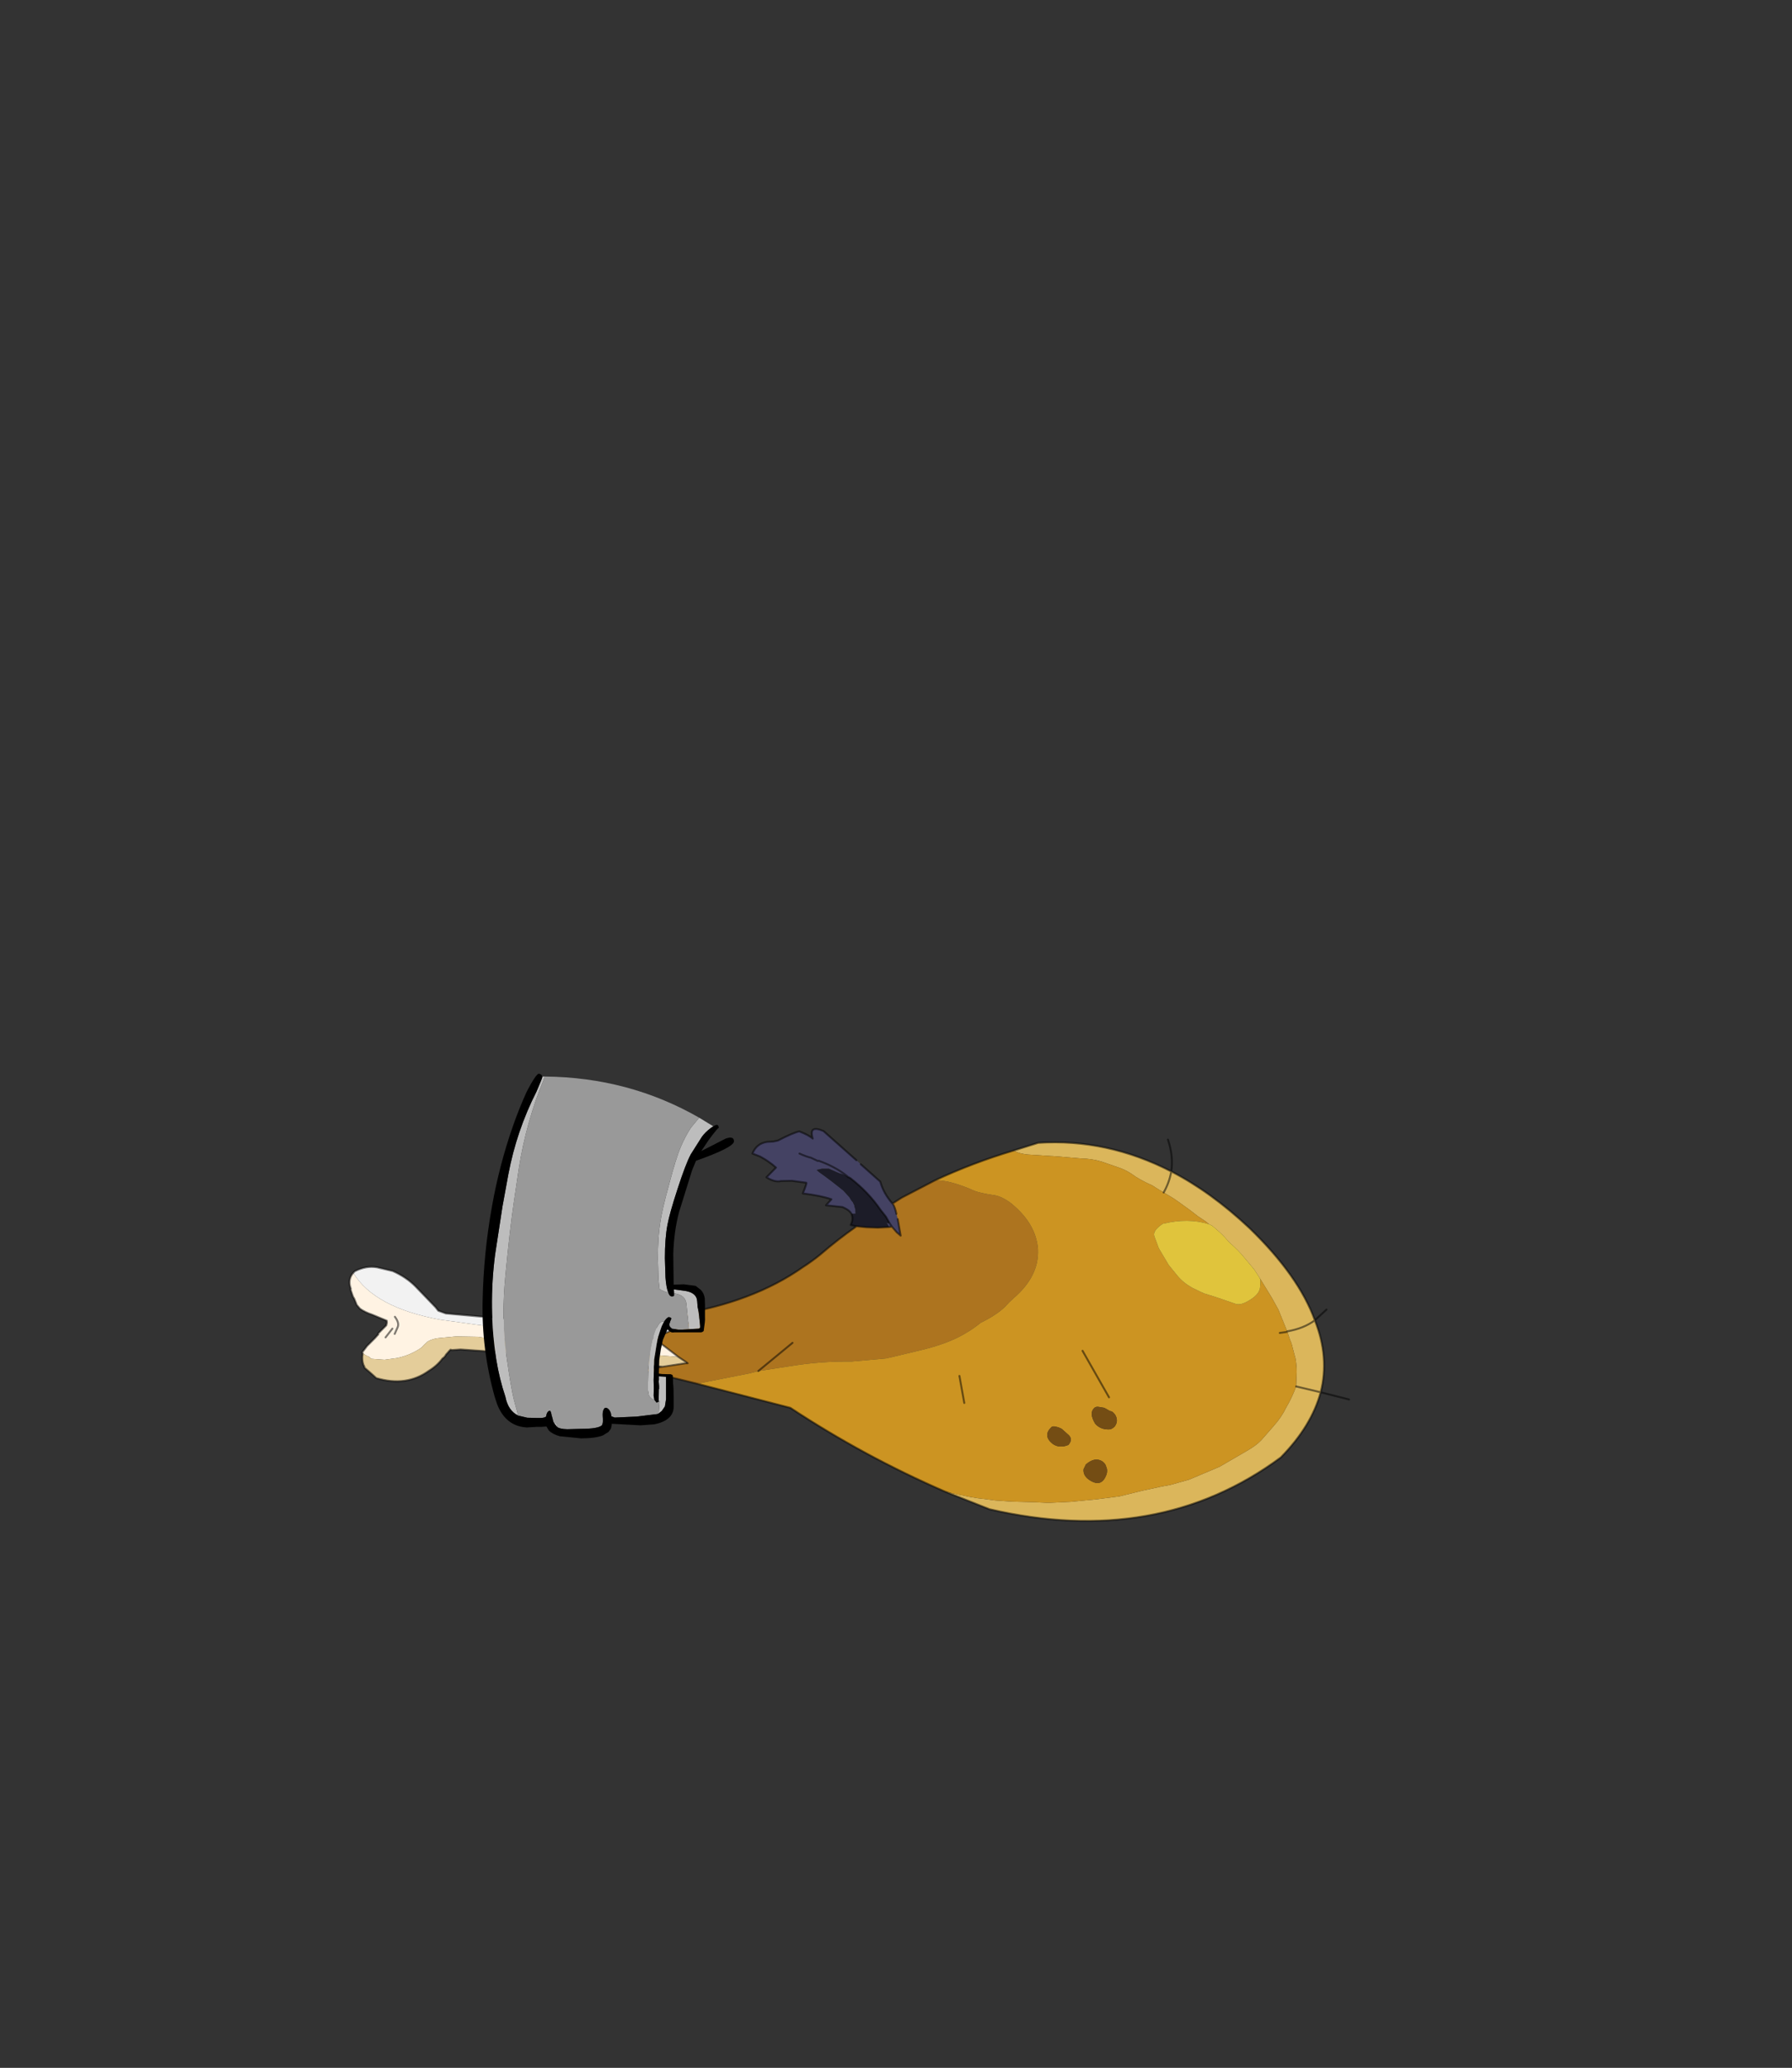 <?xml version="1.0" encoding="UTF-8" standalone="no"?>
<svg xmlns:xlink="http://www.w3.org/1999/xlink" height="531.5px" width="460.6px" xmlns="http://www.w3.org/2000/svg">
  <rect width="100%" height="100%" fill="#333333" stroke="none"/>
  <g transform="matrix(1.0, 0.0, 0.0, 1.0, 193.65, 334.05)">
    <use height="115.2" transform="matrix(1.0, 0.0, 0.0, 1.0, -104.05, -58.1)" width="257.4" xlink:href="#shape0"/>
  </g>
  <defs>
    <g id="shape0" transform="matrix(1.0, 0.0, 0.0, 1.0, 104.05, 58.1)">
      <path d="M34.95 -19.75 L34.05 -21.35 32.7 -23.05 Q29.6 -27.6 24.9 -31.25 L24.4 -31.5 24.35 -31.5 Q23.25 -32.25 22.15 -32.45 L19.4 -33.65 17.6 -33.65 16.25 -33.35 16.85 -32.8 18.25 -31.8 20.25 -30.3 23.1 -28.05 24.65 -26.35 Q25.15 -25.45 25.55 -25.05 L26.0 -24.1 Q25.85 -23.95 26.0 -23.85 L26.2 -23.2 26.25 -22.1 25.2 -22.05 Q24.75 -23.0 22.9 -23.8 L18.65 -24.25 20.05 -25.8 Q17.3 -26.75 12.7 -27.3 13.75 -29.9 13.6 -30.05 L9.9 -30.55 7.1 -30.5 Q5.5 -30.1 3.35 -31.45 L5.8 -33.95 Q3.95 -35.6 1.7 -36.8 L-0.25 -37.55 Q0.8 -40.15 3.5 -40.55 L5.15 -40.65 6.3 -40.9 Q10.15 -42.9 11.8 -43.25 14.25 -42.3 15.25 -41.4 14.1 -45.0 18.0 -43.35 L26.45 -35.85 27.6 -34.8 32.6 -30.35 Q33.45 -27.3 35.75 -24.7 L35.9 -24.55 Q36.4 -23.65 36.7 -22.3 L36.75 -22.05 37.1 -20.7 37.85 -16.45 36.85 -17.3 35.6 -18.75 34.95 -19.75 35.6 -18.75 34.75 -18.65 Q34.7 -19.25 34.15 -19.75 34.7 -19.5 34.95 -19.75 M11.85 -37.55 Q13.6 -36.75 14.75 -36.5 L16.55 -35.65 16.8 -35.7 Q21.1 -34.15 24.1 -31.75 L24.35 -31.5 24.1 -31.75 Q21.1 -34.15 16.8 -35.7 L16.55 -35.65 14.75 -36.5 Q13.6 -36.75 11.85 -37.55" fill="#444263" fill-rule="evenodd" stroke="none"/>
      <path d="M24.35 -31.5 L24.4 -31.5 24.9 -31.25 Q29.6 -27.6 32.7 -23.05 L34.05 -21.35 34.95 -19.75 Q34.7 -19.5 34.15 -19.75 34.7 -19.25 34.75 -18.65 L32.0 -18.5 29.05 -18.6 26.5 -18.85 25.0 -19.2 Q25.8 -20.7 25.2 -22.05 L26.25 -22.1 26.2 -23.2 26.0 -23.85 Q25.85 -23.95 26.0 -24.1 L25.55 -25.05 Q25.15 -25.45 24.65 -26.35 L23.1 -28.05 20.25 -30.3 18.25 -31.8 16.85 -32.8 16.25 -33.35 17.6 -33.65 19.4 -33.65 22.15 -32.45 Q23.25 -32.25 24.35 -31.5" fill="#1c1c28" fill-rule="evenodd" stroke="none"/>
      <path d="M26.5 -18.85 L29.05 -18.6 32.0 -18.5 34.75 -18.65 35.6 -18.75 36.85 -17.3 37.85 -16.45 37.1 -20.7 36.75 -22.05 36.7 -22.3 Q36.4 -23.65 35.9 -24.55 L35.75 -24.7 38.1 -26.2 46.65 -30.65 Q48.8 -30.75 51.85 -29.85 54.45 -29.05 56.85 -27.95 58.35 -27.4 61.5 -26.9 63.4 -26.75 65.8 -25.1 72.65 -19.8 73.15 -12.9 73.45 -6.0 66.85 -0.35 65.7 0.65 64.7 1.8 62.5 3.95 58.4 5.95 56.45 7.55 54.5 8.65 50.05 11.35 42.55 13.1 L34.15 15.1 25.2 15.9 Q17.1 15.8 9.05 17.15 L1.25 18.35 0.35 18.6 -1.05 18.95 -14.45 21.6 -29.15 18.0 -23.35 17.25 -17.45 16.35 -16.9 16.35 -17.2 16.1 -19.3 14.7 -25.25 10.15 -25.55 9.9 -19.6 7.25 -13.8 4.75 -19.65 3.85 Q-0.15 0.7 12.7 -8.35 15.05 -9.85 17.25 -11.65 21.65 -15.45 26.5 -18.85 M10.05 11.1 L1.25 18.35 10.05 11.1" fill="#ad741f" fill-rule="evenodd" stroke="none"/>
      <path d="M66.8 -38.3 L73.2 -40.3 Q90.9 -41.45 107.4 -32.95 106.9 -30.1 105.45 -27.55 104.55 -28.05 102.45 -29.4 100.25 -30.35 98.25 -31.6 96.25 -33.1 94.35 -33.8 L89.6 -35.45 Q87.0 -36.25 84.05 -36.3 L78.3 -36.8 70.5 -37.3 Q68.65 -37.45 66.8 -38.3 M117.1 -19.4 L116.4 -20.0 114.3 -21.4 112.3 -22.95 109.05 -25.3 107.8 -26.15 105.45 -27.55 Q106.9 -30.1 107.4 -32.95 117.6 -27.7 127.5 -18.4 140.15 -6.15 144.3 5.3 148.1 14.85 145.8 23.8 L139.5 22.3 145.8 23.8 Q143.45 32.5 135.55 40.55 103.95 63.9 60.65 53.85 L49.3 49.35 Q56.7 51.05 59.15 51.2 L62.15 51.6 66.5 51.9 72.2 52.05 75.2 52.2 76.4 52.2 81.55 51.95 88.3 51.3 94.1 50.55 99.95 49.1 105.05 48.0 107.2 47.6 112.0 46.25 119.8 42.95 126.6 39.0 Q129.25 37.5 130.55 36.1 L133.7 32.5 Q135.75 30.2 136.95 27.7 138.45 25.15 139.5 22.3 L139.6 19.55 Q139.75 17.65 139.35 15.2 L139.3 15.0 139.0 13.9 138.3 11.2 137.95 10.4 137.2 8.15 134.95 2.6 133.3 -0.4 130.15 -5.55 128.65 -7.85 126.15 -10.85 Q124.7 -12.65 122.25 -14.8 L121.1 -16.1 Q120.05 -17.25 117.85 -19.05 L117.1 -19.4 M144.3 5.3 Q141.5 7.4 137.2 8.15 141.5 7.4 144.3 5.3" fill="#dbb65b" fill-rule="evenodd" stroke="none"/>
      <path d="M-14.45 21.6 L-1.05 18.95 0.35 18.6 1.25 18.35 9.05 17.15 Q17.1 15.8 25.2 15.9 L34.15 15.1 42.55 13.1 Q50.05 11.35 54.5 8.65 56.45 7.55 58.4 5.95 62.5 3.95 64.7 1.8 65.7 0.65 66.85 -0.35 73.45 -6.0 73.15 -12.9 72.65 -19.8 65.8 -25.1 63.4 -26.75 61.5 -26.9 58.35 -27.4 56.85 -27.95 54.45 -29.05 51.85 -29.85 48.8 -30.75 46.65 -30.65 56.3 -35.15 66.8 -38.3 68.65 -37.45 70.5 -37.3 L78.3 -36.8 84.05 -36.3 Q87.0 -36.25 89.6 -35.45 L94.35 -33.8 Q96.25 -33.1 98.25 -31.6 100.25 -30.35 102.45 -29.4 104.55 -28.05 105.45 -27.55 L107.8 -26.15 109.05 -25.3 112.3 -22.95 114.3 -21.4 116.4 -20.0 117.1 -19.4 Q111.75 -21.1 105.2 -19.5 102.55 -17.7 103.05 -16.3 L104.2 -13.2 106.75 -8.9 108.95 -6.2 Q110.4 -4.4 112.8 -3.05 115.35 -1.8 115.85 -1.6 L118.9 -0.65 124.0 1.1 Q125.4 1.55 127.9 -0.1 130.2 -1.6 130.25 -3.35 130.45 -5.0 130.15 -5.55 L133.3 -0.4 134.95 2.6 137.2 8.15 137.05 8.3 135.3 8.55 137.05 8.3 137.2 8.15 137.95 10.4 138.3 11.2 139.0 13.9 139.3 15.0 139.35 15.2 Q139.75 17.65 139.6 19.55 L139.5 22.3 Q138.45 25.15 136.95 27.7 135.75 30.2 133.7 32.5 L130.55 36.1 Q129.25 37.5 126.6 39.0 L119.8 42.95 112.0 46.25 107.2 47.6 105.05 48.0 99.95 49.1 94.1 50.55 88.3 51.3 81.55 51.95 76.4 52.2 75.2 52.2 72.2 52.05 66.5 51.9 62.15 51.6 59.15 51.2 Q56.7 51.05 49.3 49.35 28.45 40.3 9.5 27.8 L-14.45 21.6 M90.8 43.25 L90.65 42.85 Q90.5 42.2 89.75 41.6 87.8 40.3 85.45 42.35 L84.85 43.6 Q84.7 45.5 86.85 46.65 89.2 47.95 90.4 45.75 91.15 44.35 90.8 43.25 M91.2 33.35 Q92.15 33.4 92.9 32.55 93.9 31.15 93.0 29.6 92.4 28.8 92.0 28.7 L91.6 28.6 90.2 27.8 88.7 27.55 Q88.0 27.45 87.6 27.85 86.2 29.15 87.85 31.9 89.15 33.35 91.2 33.35 M91.4 25.1 L84.6 13.15 91.4 25.1 M76.9 37.05 Q78.6 38.3 80.95 37.35 82.35 35.75 80.7 34.5 L79.25 33.2 Q78.4 32.75 77.7 32.65 76.9 32.4 76.5 32.85 74.35 35.0 76.9 37.05 M54.2 26.55 L52.95 19.6 54.2 26.55" fill="#cc9422" fill-rule="evenodd" stroke="none"/>
      <path d="M117.1 -19.4 L117.85 -19.05 Q120.05 -17.25 121.1 -16.1 L122.25 -14.8 Q124.7 -12.65 126.15 -10.85 L128.65 -7.85 130.15 -5.55 Q130.45 -5.0 130.25 -3.35 130.2 -1.6 127.9 -0.1 125.4 1.55 124.0 1.1 L118.9 -0.65 115.85 -1.6 Q115.35 -1.8 112.8 -3.05 110.4 -4.4 108.95 -6.2 L106.75 -8.9 104.2 -13.2 103.05 -16.3 Q102.55 -17.7 105.2 -19.5 111.75 -21.1 117.1 -19.4" fill="#e0c43c" fill-rule="evenodd" stroke="none"/>
      <path d="M91.2 33.35 Q89.15 33.35 87.85 31.9 86.2 29.15 87.6 27.85 88.0 27.45 88.7 27.55 L90.2 27.8 91.6 28.6 92.0 28.7 Q92.4 28.8 93.0 29.6 93.9 31.15 92.9 32.55 92.15 33.4 91.2 33.35 M90.8 43.25 Q91.15 44.35 90.4 45.75 89.2 47.95 86.85 46.65 84.7 45.5 84.85 43.6 L85.45 42.35 Q87.8 40.3 89.75 41.6 90.5 42.2 90.65 42.85 L90.8 43.25 M76.9 37.05 Q74.35 35.0 76.5 32.85 76.9 32.4 77.7 32.65 78.4 32.75 79.25 33.2 L80.7 34.5 Q82.35 35.75 80.95 37.35 78.6 38.3 76.9 37.05" fill="#744d14" fill-rule="evenodd" stroke="none"/>
      <path d="M-25.25 10.15 L-19.3 14.7 -24.35 14.3 -25.7 14.4 -32.65 13.55 -39.35 12.75 -45.9 11.8 -52.35 10.9 -53.95 11.0 -60.8 10.3 -62.3 10.0 -69.5 9.75 -70.85 9.55 -76.4 9.45 -80.6 9.85 Q-82.2 9.95 -83.65 10.7 L-84.65 11.6 -85.3 12.3 Q-88.05 14.25 -91.55 15.0 L-94.8 15.45 -96.25 15.35 -98.2 15.2 -98.75 14.7 Q-99.7 14.35 -100.45 13.7 L-100.6 13.6 -99.3 11.9 -99.15 11.75 -97.3 9.9 -96.4 8.9 -96.5 8.75 -94.5 6.75 -94.35 6.6 -94.2 5.9 -94.25 5.4 -98.0 3.85 Q-99.8 3.25 -101.1 2.35 L-101.95 1.35 -102.6 -0.25 -102.9 -0.75 -103.05 -1.15 -103.55 -2.6 Q-103.4 -2.75 -103.6 -3.15 -104.25 -5.3 -102.85 -6.9 -97.45 2.05 -80.45 5.15 L-75.0 5.9 Q-60.5 8.0 -46.5 8.7 L-25.25 10.15 M-92.2 8.8 L-91.45 7.1 Q-90.95 6.0 -92.15 4.4 -90.95 6.0 -91.45 7.1 L-92.2 8.8 M-94.55 9.7 L-92.8 7.45 -94.55 9.7" fill="#fff3e3" fill-rule="evenodd" stroke="none"/>
      <path d="M-19.6 7.25 L-25.55 9.9 -25.25 10.15 -46.5 8.7 Q-60.5 8.0 -75.0 5.9 L-80.45 5.15 Q-97.45 2.05 -102.85 -6.9 L-102.45 -7.3 Q-99.55 -8.8 -96.7 -8.3 L-92.7 -7.35 Q-89.2 -5.8 -86.8 -3.35 L-81.7 1.95 -81.0 2.85 -79.05 3.55 -78.4 3.6 -77.4 3.7 Q-47.55 6.45 -19.6 7.25" fill="#f2f2f2" fill-rule="evenodd" stroke="none"/>
      <path d="M-19.3 14.7 L-17.2 16.1 -17.45 16.35 -23.35 17.25 -66.55 13.4 -75.25 12.8 -77.45 12.95 -77.85 12.85 -78.25 13.25 -78.5 13.55 -79.0 14.1 Q-79.35 14.8 -79.9 15.1 -81.25 16.95 -83.45 18.3 -89.2 22.45 -96.95 20.15 L-97.65 19.5 -98.95 18.35 -99.95 17.5 Q-99.95 17.2 -100.25 16.7 -100.6 15.65 -100.5 14.4 -100.4 14.25 -100.45 13.7 -99.7 14.35 -98.75 14.7 L-98.2 15.2 -96.25 15.35 -94.8 15.45 -91.55 15.0 Q-88.05 14.25 -85.3 12.3 L-84.65 11.6 -83.65 10.7 Q-82.2 9.95 -80.6 9.85 L-76.4 9.45 -70.85 9.55 -69.5 9.75 -62.3 10.0 -60.8 10.3 -53.95 11.0 -52.35 10.9 -45.9 11.8 -39.35 12.75 -32.65 13.55 -25.7 14.4 -24.35 14.3 -19.3 14.7" fill="#e4cd9a" fill-rule="evenodd" stroke="none"/>
      <path d="M34.95 -19.75 L34.05 -21.35 32.7 -23.05 Q29.6 -27.6 24.9 -31.25 L24.4 -31.5 24.35 -31.5 24.1 -31.75 Q21.1 -34.15 16.8 -35.7 L16.55 -35.65 14.75 -36.5 Q13.6 -36.75 11.85 -37.55 M25.2 -22.05 Q25.8 -20.7 25.0 -19.2 L26.5 -18.85 29.05 -18.6 32.0 -18.5 34.75 -18.65 35.6 -18.75 36.85 -17.3 37.85 -16.45 37.1 -20.7 M34.95 -19.75 L35.6 -18.75 M36.75 -22.05 L36.7 -22.3 Q36.4 -23.65 35.9 -24.55 L35.75 -24.7 Q33.45 -27.3 32.6 -30.35 L27.6 -34.8 M26.45 -35.85 L18.0 -43.35 Q14.1 -45.0 15.25 -41.4 14.25 -42.3 11.8 -43.25 10.15 -42.9 6.3 -40.9 L5.15 -40.65 3.5 -40.55 Q0.8 -40.15 -0.25 -37.55 L1.7 -36.8 Q3.95 -35.6 5.8 -33.95 L3.35 -31.45 Q5.5 -30.1 7.1 -30.5 L9.9 -30.55 13.6 -30.05 Q13.75 -29.9 12.7 -27.3 17.3 -26.75 20.05 -25.8 L18.65 -24.25 22.9 -23.8 Q24.75 -23.0 25.2 -22.05 M26.5 -18.85 Q21.65 -15.45 17.25 -11.65 15.05 -9.85 12.7 -8.35 -0.15 0.7 -19.65 3.85 L-13.8 4.75 -19.6 7.25 -25.55 9.9 -25.25 10.15 -19.3 14.7 -17.2 16.1 -16.9 16.35 -17.45 16.35 -23.35 17.25 -29.15 18.0 -14.45 21.6 9.5 27.8 Q28.45 40.3 49.3 49.35 L60.65 53.85 Q103.95 63.9 135.55 40.55 143.45 32.5 145.8 23.8 148.1 14.85 144.3 5.3 140.15 -6.15 127.5 -18.4 117.6 -27.7 107.4 -32.95 108.0 -36.75 106.55 -41.15 M1.25 18.35 L10.05 11.1 M35.75 -24.7 L38.1 -26.2 46.65 -30.65 Q56.3 -35.15 66.8 -38.3 L73.2 -40.3 Q90.9 -41.45 107.4 -32.95 106.9 -30.1 105.45 -27.55 M137.2 8.15 Q141.5 7.4 144.3 5.3 L147.3 2.55 M137.2 8.15 L137.05 8.3 135.3 8.55 M139.5 22.3 L145.8 23.8 153.1 25.65 M84.6 13.15 L91.4 25.1 M52.95 19.6 L54.2 26.55 M-102.85 -6.9 Q-104.25 -5.3 -103.6 -3.15 -103.4 -2.75 -103.55 -2.6 L-103.05 -1.15 -102.9 -0.75 -102.6 -0.25 -101.95 1.35 -101.1 2.35 Q-99.8 3.25 -98.0 3.85 L-94.25 5.4 -94.2 5.9 -94.35 6.6 -94.5 6.75 -96.5 8.75 -96.4 8.9 -97.3 9.9 -99.15 11.75 -99.3 11.9 -100.6 13.6 -100.45 13.7 Q-100.4 14.25 -100.5 14.4 -100.6 15.65 -100.25 16.7 -99.95 17.2 -99.95 17.5 L-98.95 18.35 -97.65 19.5 -96.95 20.15 Q-89.2 22.45 -83.45 18.3 -81.25 16.95 -79.9 15.1 -79.35 14.8 -79.0 14.1 L-78.5 13.55 -78.25 13.25 -77.85 12.85 -77.45 12.95 -75.25 12.8 -66.55 13.4 -23.35 17.25 M-19.6 7.25 Q-47.55 6.45 -77.4 3.7 L-78.4 3.6 -79.05 3.55 -81.0 2.85 -81.7 1.95 -86.8 -3.35 Q-89.2 -5.8 -92.7 -7.35 L-96.7 -8.3 Q-99.55 -8.8 -102.45 -7.3 L-102.85 -6.9 M-92.8 7.45 L-94.55 9.7 M-92.15 4.4 Q-90.95 6.0 -91.45 7.1 L-92.2 8.8" fill="none" stroke="#000000" stroke-linecap="round" stroke-linejoin="round" stroke-opacity="0.502" stroke-width="0.5"/>
      <path d="M-54.25 -57.35 L-53.6 -57.35 -53.85 -56.7 Q-58.4 -45.75 -60.3 -33.7 L-61.6 -24.9 Q-62.6 -18.2 -63.7 -6.65 -64.85 4.9 -63.55 13.95 -62.3 22.95 -61.5 25.95 L-60.45 29.8 Q-63.05 28.55 -63.75 24.95 -65.3 20.35 -66.1 15.35 -68.15 2.0 -66.4 -11.55 L-64.5 -23.95 -63.0 -32.15 Q-60.9 -43.35 -55.75 -53.5 -54.25 -56.95 -54.25 -57.3 L-54.25 -57.35 M-13.9 -46.75 L-10.3 -44.55 -10.85 -44.2 Q-12.35 -43.1 -13.25 -41.85 L-16.1 -37.35 Q-17.45 -34.8 -19.5 -28.45 -21.55 -22.2 -22.1 -19.2 -22.75 -15.75 -22.75 -10.65 L-22.6 -5.75 Q-22.4 -3.05 -21.9 -1.85 L-22.5 -1.95 -23.75 -2.5 -24.15 -2.85 -24.4 -5.3 -24.55 -10.55 Q-24.55 -16.05 -23.95 -19.75 -23.5 -23.0 -21.65 -29.7 -19.85 -36.55 -18.65 -39.3 -17.6 -41.8 -16.1 -44.15 L-14.0 -46.7 -13.9 -46.75 M-20.4 -1.6 L-20.45 -2.65 -17.85 -2.3 Q-14.6 -1.9 -14.45 0.4 L-14.35 1.8 -14.1 3.05 -13.9 4.65 -13.7 6.75 -13.7 7.2 -14.0 7.45 -14.15 7.45 -15.85 7.55 -16.55 7.6 -17.2 1.35 Q-17.3 -1.15 -20.2 -1.6 L-20.4 -1.6 M-23.0 5.75 L-23.5 6.75 Q-24.3 8.55 -24.85 11.3 L-25.5 15.4 -25.6 19.05 -25.65 20.65 -25.6 22.8 -25.65 24.7 -25.45 25.75 -25.8 25.65 -26.25 25.4 -26.65 24.95 -26.9 24.45 -27.1 23.3 -27.1 23.15 -27.1 21.4 -27.0 17.5 -26.4 13.05 Q-25.9 10.1 -25.2 8.15 -24.15 5.25 -23.0 5.65 L-23.0 5.75 M-24.35 25.95 L-24.3 23.0 -24.25 23.0 -24.25 22.75 -24.25 22.2 -24.35 20.95 -24.3 20.65 -24.3 19.7 -22.45 19.8 -22.45 25.55 -22.75 27.45 -23.55 28.6 -24.35 29.25 -24.1 26.0 -24.35 25.95 M-50.4 32.75 L-50.5 32.65 -51.15 31.85 -50.75 31.65 Q-50.5 32.0 -50.4 32.75" fill="#bdbdbd" fill-rule="evenodd" stroke="none"/>
      <path d="M-53.6 -57.35 Q-32.0 -57.15 -13.9 -46.75 L-14.0 -46.7 -16.1 -44.15 Q-17.6 -41.8 -18.65 -39.3 -19.85 -36.55 -21.65 -29.7 -23.5 -23.0 -23.95 -19.75 -24.55 -16.05 -24.55 -10.55 L-24.4 -5.3 -24.15 -2.85 -23.75 -2.5 -22.5 -1.95 -21.9 -1.85 Q-21.55 -0.85 -21.0 -0.85 -20.35 -0.85 -20.4 -1.1 L-20.4 -1.6 -20.2 -1.6 Q-17.3 -1.15 -17.2 1.35 L-16.55 7.6 -16.6 7.6 -18.2 7.7 -19.3 7.7 -19.65 7.65 -20.9 7.45 -21.45 7.0 -21.65 6.4 -21.35 5.5 -21.1 4.9 -21.1 4.8 Q-21.3 4.5 -21.8 4.5 L-21.85 4.5 Q-22.45 4.8 -23.0 5.75 L-23.0 5.65 Q-24.15 5.25 -25.2 8.15 -25.9 10.1 -26.4 13.05 L-27.0 17.5 -27.1 21.4 -27.1 23.15 -27.1 23.3 -26.9 24.45 -26.65 24.95 -26.25 25.4 -25.8 25.65 -25.45 25.75 -24.9 26.45 -24.35 26.25 -24.35 25.95 -24.1 26.0 -24.35 29.25 -24.7 29.4 -30.0 30.05 -35.65 30.3 -36.45 30.0 -36.5 30.0 -36.65 29.15 Q-37.0 28.15 -37.65 27.85 -38.35 27.55 -38.65 28.65 -38.85 29.35 -38.65 30.95 -38.75 32.1 -38.95 32.3 -39.95 33.2 -44.25 33.2 L-47.85 33.3 Q-49.75 33.25 -50.4 32.75 -50.5 32.0 -50.75 31.65 L-51.15 31.85 -51.25 31.7 -51.5 31.2 -51.5 31.05 -51.8 29.9 -51.85 29.9 -51.85 29.85 Q-51.95 28.95 -52.25 28.55 -53.05 28.55 -53.3 30.05 -53.75 30.4 -54.7 30.4 L-55.8 30.4 -58.1 30.35 -60.45 29.8 -61.5 25.95 Q-62.3 22.95 -63.55 13.95 -64.85 4.9 -63.7 -6.65 -62.6 -18.2 -61.6 -24.9 L-60.3 -33.7 Q-58.4 -45.75 -53.85 -56.7 L-53.6 -57.35" fill="#999999" fill-rule="evenodd" stroke="none"/>
      <path d="M-10.3 -44.55 Q-8.9 -45.5 -8.9 -44.05 -8.9 -44.55 -11.45 -41.1 L-13.4 -38.2 -10.35 -39.75 -7.15 -41.4 Q-5.0 -42.15 -5.0 -40.7 -5.0 -39.15 -14.75 -35.7 L-15.75 -33.3 -19.1 -22.55 Q-20.4 -17.7 -20.6 -11.8 L-20.5 -3.85 -17.9 -3.95 -14.85 -3.55 -13.5 -2.5 Q-12.7 -1.65 -12.5 -0.35 L-12.45 1.2 -12.45 4.3 Q-12.4 5.25 -12.5 5.95 L-12.75 7.8 -12.75 7.9 Q-12.75 8.2 -13.4 8.4 L-20.5 8.4 -20.6 8.45 -21.05 8.4 -21.45 8.2 -22.1 7.65 -23.25 10.3 -23.8 12.75 -24.2 15.5 -24.3 19.05 -24.05 19.1 -22.05 19.15 -21.3 19.15 -20.8 19.35 -20.7 19.75 -20.65 21.55 Q-20.5 22.65 -20.5 25.2 L-20.5 27.55 Q-20.5 29.15 -21.6 30.25 -22.9 31.55 -25.55 32.05 L-29.0 32.3 -36.4 31.9 Q-36.45 32.65 -36.65 33.2 L-37.25 34.0 -38.7 34.9 Q-40.7 35.65 -44.3 35.65 L-49.8 35.1 Q-51.7 34.55 -52.6 33.6 L-53.2 32.6 -54.55 32.7 -55.8 32.7 -58.2 32.85 Q-63.7 32.55 -65.9 26.8 L-66.5 24.95 Q-69.9 12.8 -69.6 0.15 -69.35 -12.0 -67.2 -23.95 -65.35 -34.45 -61.85 -44.5 -60.25 -49.1 -58.25 -53.5 -55.85 -58.1 -55.1 -58.1 L-54.55 -57.85 -54.5 -57.8 -54.25 -57.35 -54.25 -57.3 Q-54.25 -56.95 -55.75 -53.5 -60.9 -43.35 -63.0 -32.15 L-64.5 -23.95 -66.4 -11.55 Q-68.15 2.0 -66.1 15.35 -65.3 20.35 -63.75 24.95 -63.05 28.55 -60.45 29.8 L-58.1 30.35 -55.8 30.4 -54.7 30.4 Q-53.75 30.4 -53.3 30.05 -53.05 28.55 -52.25 28.55 -51.95 28.95 -51.85 29.85 L-51.85 29.9 -51.8 29.9 -51.5 31.05 -51.5 31.2 -51.25 31.7 -51.15 31.85 -50.5 32.65 -50.4 32.75 Q-49.75 33.25 -47.85 33.3 L-44.25 33.2 Q-39.95 33.2 -38.95 32.3 -38.75 32.1 -38.65 30.95 -38.85 29.35 -38.65 28.65 -38.35 27.55 -37.65 27.85 -37.0 28.15 -36.65 29.15 L-36.5 30.0 -36.45 30.0 -35.65 30.3 -30.0 30.05 -24.7 29.4 -24.35 29.25 -23.55 28.6 -22.75 27.45 -22.45 25.55 -22.45 19.8 -24.3 19.7 -24.3 20.65 -24.35 20.95 -24.25 22.2 -24.25 22.75 -24.25 23.0 -24.3 23.0 -24.35 25.95 -24.35 26.25 -24.9 26.45 -25.45 25.75 -25.65 24.7 -25.6 22.8 -25.65 20.65 -25.6 19.05 -25.5 15.4 -24.85 11.3 Q-24.3 8.55 -23.5 6.75 L-23.0 5.75 Q-22.45 4.8 -21.85 4.5 L-21.8 4.5 Q-21.3 4.5 -21.1 4.8 L-21.1 4.9 -21.35 5.5 -21.65 6.4 -21.45 7.0 -20.9 7.45 -19.65 7.65 -19.3 7.7 -18.2 7.7 -16.6 7.6 -16.55 7.6 -15.85 7.55 -14.15 7.45 -14.0 7.45 -13.7 7.2 -13.7 6.75 -13.9 4.65 -14.1 3.05 -14.35 1.8 -14.45 0.4 Q-14.6 -1.9 -17.85 -2.3 L-20.45 -2.65 -20.4 -1.6 -20.4 -1.1 Q-20.35 -0.85 -21.0 -0.85 -21.55 -0.85 -21.9 -1.85 -22.4 -3.05 -22.6 -5.75 L-22.75 -10.65 Q-22.75 -15.75 -22.1 -19.2 -21.55 -22.2 -19.5 -28.45 -17.45 -34.8 -16.1 -37.35 L-13.25 -41.85 Q-12.35 -43.1 -10.85 -44.2 L-10.3 -44.55" fill="#000000" fill-rule="evenodd" stroke="none"/>
    </g>
  </defs>
</svg>
